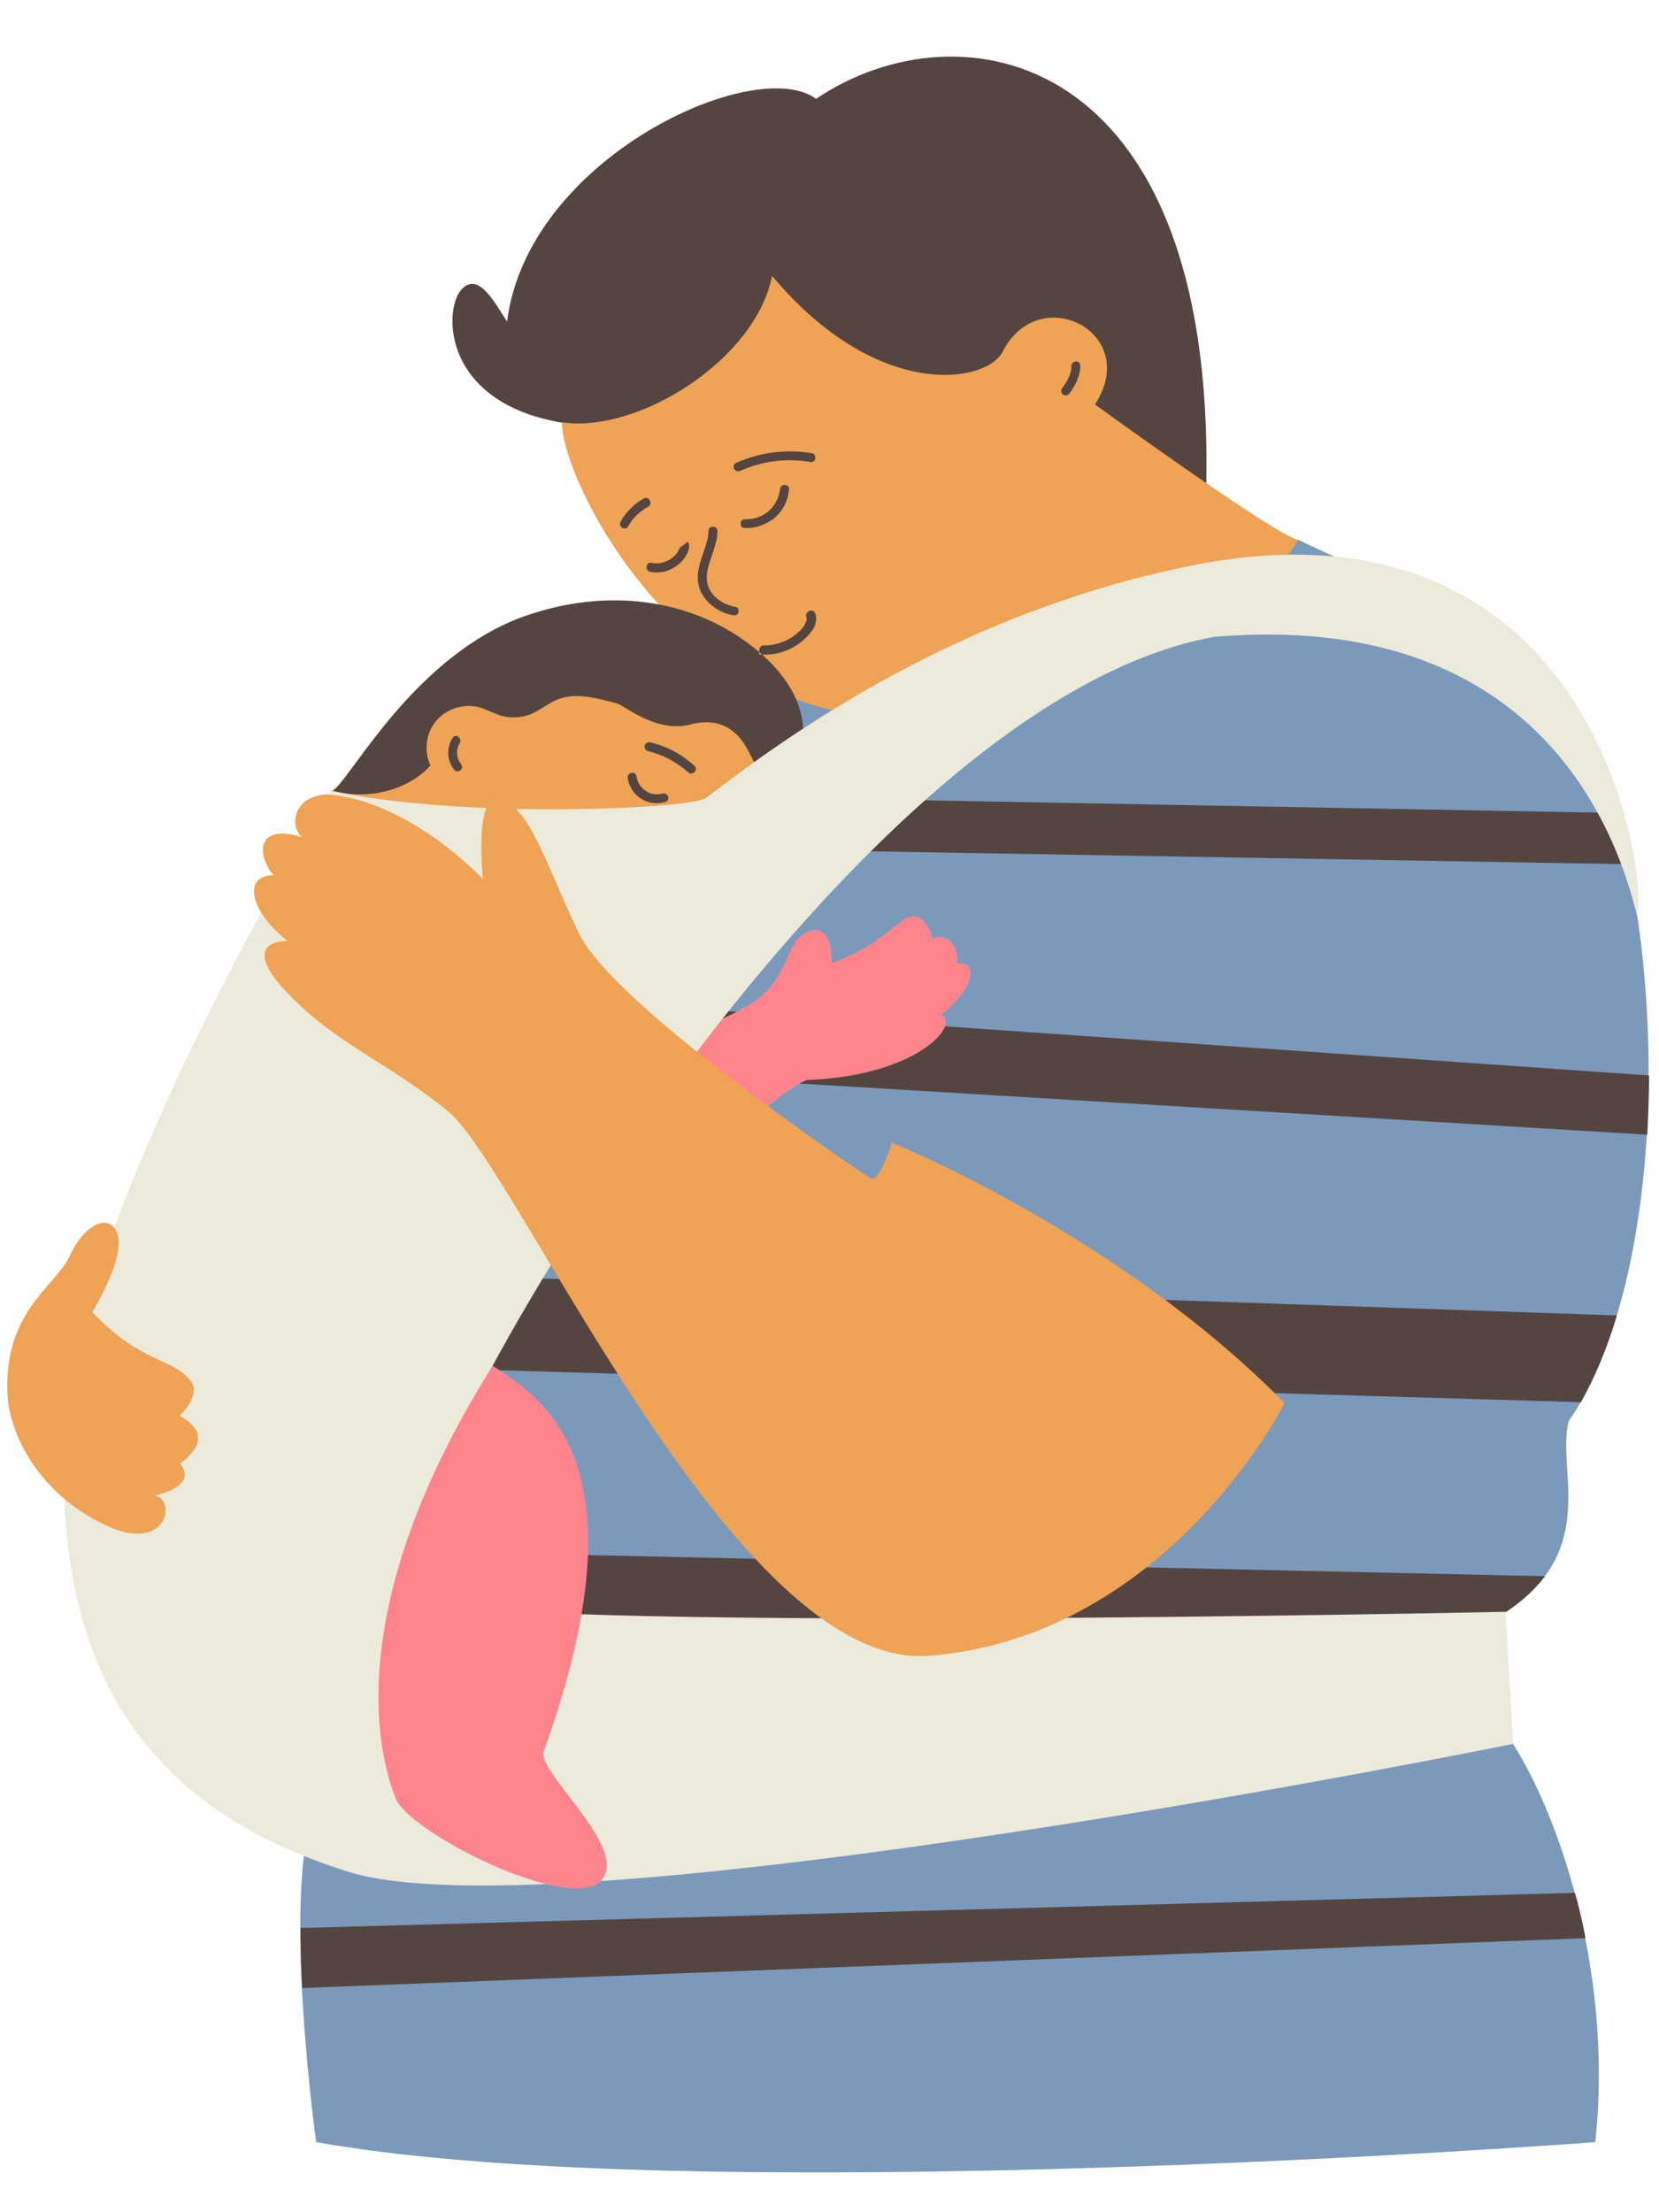 <svg xmlns="http://www.w3.org/2000/svg" xmlns:xlink="http://www.w3.org/1999/xlink" width="120" zoomAndPan="magnify" viewBox="0 0 90 120" height="160" preserveAspectRatio="xMidYMid meet" version="1.0"><path fill="#7b9abb" d="M 70.402 29.266 C 75.66 31.836 85.305 34.961 87.922 45.18 C 90.539 55.395 89.875 70.184 85.098 77.094 C 84.41 79.828 86.957 84.398 81.102 87.797 C 75.27 91.195 79.906 91.973 79.906 91.973 C 83.328 94.707 87.715 105.316 86.543 116.199 C 86.543 116.199 37.887 119.895 17.152 116.199 C 17.152 116.199 15.59 105.016 16.672 99.461 C 17.75 93.902 14.949 78.152 16.305 70.461 C 17.656 62.766 33.316 41.758 47.051 35.809 C 60.781 29.863 70.402 29.266 70.402 29.266 Z M 70.402 29.266 " fill-opacity="1" fill-rule="nonzero"/><path fill="#544541" d="M 23.121 57.555 C 23.996 56.359 24.914 55.145 25.902 53.902 L 89.461 58.336 C 89.461 59.414 89.414 60.473 89.367 61.551 Z M 33.09 45.938 L 88.312 46.879 C 88.195 46.305 88.059 45.73 87.922 45.18 C 87.828 44.812 87.715 44.441 87.602 44.098 L 36.074 43.156 C 35.062 44.055 34.074 44.973 33.09 45.938 Z M 16.602 88.898 L 78.668 89.633 C 79.105 89.129 79.863 88.531 81.102 87.82 C 82.34 87.082 83.215 86.305 83.812 85.5 L 16.258 84.008 C 16.371 85.66 16.488 87.312 16.602 88.898 Z M 86.016 105.133 C 85.855 104.281 85.672 103.477 85.441 102.676 C 68.586 103.133 32.352 104.145 16.305 104.582 C 16.305 105.66 16.324 106.762 16.395 107.84 Z M 87.715 71.355 L 18.875 68.988 L 18.875 74.086 L 85.762 76.062 C 86.543 74.684 87.188 73.102 87.715 71.355 Z M 49.254 28.277 C 57.656 29.609 65.441 26.188 65.441 26.188 C 65.879 2.652 52.055 0.105 44.27 5.363 C 41.012 2.93 28.633 8.531 27.508 17.441 C 26.867 16.477 25.945 14.637 25.004 15.742 C 24.062 16.844 23.996 21.824 30.492 22.93 C 30.492 22.906 40.828 26.922 49.254 28.277 Z M 49.254 28.277 " fill-opacity="1" fill-rule="nonzero"/><path fill="#efa355" d="M 53.133 38.336 C 38.207 42.125 30.379 26.098 30.492 22.906 C 34.648 23.523 41.012 19.484 41.883 14.961 C 47.508 21.688 53.387 20.84 54.375 19.117 C 56.324 15.191 61.953 18.016 59.402 21.941 C 59.402 21.941 69.184 29.035 70.426 29.289 C 70.402 29.266 68.082 34.523 53.133 38.336 Z M 32.352 49.496 C 41.215 51.539 47.395 38.863 36.211 34.547 C 25.027 30.23 19.105 42.559 17.957 42.906 C 17.957 42.906 23.488 47.453 32.352 49.496 Z M 32.352 49.496 " fill-opacity="1" fill-rule="nonzero"/><path fill="#544541" d="M 27.922 33.629 C 28.359 33.445 28.793 33.309 29.254 33.168 C 33.617 31.883 38.141 32.641 41.402 35.559 C 44.961 38.773 43.305 42.008 42.273 42.148 C 41.238 42.285 41.172 41.848 40.664 40.859 C 40.184 39.875 39.289 38.816 37.449 39.301 C 35.59 39.781 33.891 38.266 33.457 38.152 C 32.375 37.875 31.297 37.555 30.309 37.922 C 29.734 38.129 29.277 38.566 28.703 38.773 C 28.242 38.934 27.715 38.957 27.258 38.84 C 26.82 38.727 26.406 38.473 25.969 38.359 C 25.145 38.152 24.203 38.449 23.652 39.117 C 23.102 39.781 22.984 40.746 23.352 41.527 C 22.066 42.93 19.906 43.387 18.047 42.906 C 18.852 42.516 22.18 35.992 27.922 33.629 Z M 34.535 42.125 C 34.512 42.008 34.441 41.918 34.328 41.918 L 34.305 41.918 C 34.168 41.918 34.051 42.031 34.051 42.172 C 34.098 42.629 34.375 43.066 34.766 43.316 C 35.016 43.48 35.316 43.57 35.637 43.57 C 35.797 43.57 35.957 43.547 36.098 43.5 C 36.234 43.457 36.305 43.297 36.234 43.18 L 36.211 43.156 C 36.164 43.066 36.051 43.02 35.934 43.043 C 35.637 43.133 35.293 43.09 35.039 42.906 C 34.766 42.742 34.582 42.445 34.535 42.125 Z M 24.547 40.035 C 24.387 40.289 24.316 40.586 24.316 40.906 C 24.34 41.23 24.453 41.527 24.637 41.758 C 24.73 41.871 24.914 41.871 25.004 41.758 L 25.027 41.734 C 25.098 41.641 25.074 41.527 25.004 41.434 C 24.891 41.297 24.801 41.09 24.801 40.883 C 24.777 40.676 24.844 40.473 24.938 40.309 C 25.004 40.219 24.984 40.102 24.914 40.012 L 24.891 39.988 C 24.801 39.875 24.617 39.898 24.547 40.035 Z M 38.438 28.781 C 38.438 29.172 38.301 29.562 38.164 29.953 C 37.98 30.504 37.773 31.078 37.887 31.676 C 38.047 32.527 38.852 33.215 39.793 33.375 C 39.93 33.398 40.07 33.309 40.07 33.168 L 40.07 33.145 C 40.07 33.031 40 32.918 39.887 32.918 C 39.219 32.801 38.508 32.344 38.371 31.609 C 38.277 31.125 38.438 30.645 38.621 30.137 C 38.762 29.703 38.922 29.266 38.922 28.805 C 38.922 28.668 38.805 28.555 38.668 28.578 L 38.645 28.578 C 38.531 28.578 38.438 28.668 38.438 28.781 Z M 37.336 29.887 C 37.406 29.68 37.406 29.52 37.312 29.379 L 36.922 29.68 C 36.922 29.656 36.898 29.656 36.898 29.656 C 36.898 29.656 36.898 29.68 36.875 29.727 C 36.762 30.023 36.508 30.297 36.164 30.438 C 35.891 30.551 35.613 30.598 35.34 30.527 C 35.223 30.504 35.133 30.574 35.086 30.668 L 35.086 30.688 C 35.039 30.828 35.109 30.965 35.246 31.012 C 35.363 31.035 35.477 31.055 35.59 31.055 C 35.844 31.055 36.121 31.012 36.348 30.895 C 36.832 30.688 37.176 30.32 37.336 29.887 Z M 40.414 28.164 C 40.297 28.164 40.207 28.23 40.184 28.348 L 40.184 28.371 C 40.16 28.508 40.254 28.645 40.391 28.645 C 40.438 28.645 40.48 28.645 40.504 28.645 C 41.055 28.645 41.586 28.438 42.02 28.094 C 42.48 27.703 42.754 27.152 42.801 26.555 C 42.824 26.418 42.711 26.305 42.57 26.305 L 42.547 26.305 C 42.434 26.305 42.344 26.395 42.32 26.512 C 42.273 26.969 42.043 27.43 41.699 27.727 C 41.355 28.027 40.871 28.188 40.414 28.164 Z M 40.137 25.547 C 41.332 25.016 42.664 24.832 43.949 25.062 C 44.062 25.086 44.203 25.016 44.227 24.879 L 44.227 24.855 C 44.246 24.719 44.18 24.605 44.043 24.582 C 42.664 24.352 41.215 24.535 39.93 25.109 C 39.816 25.156 39.77 25.316 39.816 25.43 L 39.84 25.453 C 39.887 25.547 40.023 25.59 40.137 25.547 Z M 34.926 27.039 C 34.398 27.336 33.961 27.773 33.664 28.301 C 33.594 28.414 33.641 28.578 33.754 28.621 L 33.777 28.645 C 33.891 28.691 34.008 28.668 34.074 28.555 C 34.328 28.094 34.719 27.727 35.18 27.473 C 35.27 27.43 35.316 27.289 35.27 27.176 L 35.246 27.152 C 35.199 27.016 35.039 26.969 34.926 27.039 Z M 41.422 35.008 C 41.309 35.008 41.215 35.098 41.195 35.211 L 41.172 35.488 C 41.285 35.512 41.402 35.512 41.516 35.512 C 42.48 35.512 43.445 35.027 44.02 34.25 C 44.133 34.109 44.246 33.902 44.27 33.652 C 44.293 33.492 44.27 33.352 44.203 33.238 C 44.133 33.078 43.879 33.078 43.789 33.238 L 43.766 33.262 C 43.719 33.328 43.719 33.398 43.742 33.469 C 43.766 33.512 43.766 33.559 43.766 33.605 C 43.742 33.695 43.695 33.812 43.605 33.973 C 43.121 34.617 42.273 35.027 41.422 35.008 Z M 58.117 19.898 C 58.141 20.035 58.07 20.219 58.023 20.379 C 57.91 20.633 57.773 20.859 57.613 21.066 C 57.543 21.16 57.566 21.297 57.633 21.367 L 57.656 21.391 C 57.75 21.48 57.91 21.457 58 21.367 C 58.188 21.113 58.348 20.859 58.461 20.562 C 58.574 20.266 58.621 20.012 58.598 19.781 C 58.574 19.621 58.371 19.551 58.254 19.645 L 58.207 19.668 C 58.141 19.715 58.117 19.805 58.117 19.898 Z M 34.973 40.449 L 34.973 40.473 C 34.949 40.586 35.039 40.699 35.156 40.746 C 35.957 40.93 36.715 41.344 37.336 41.895 C 37.43 41.984 37.566 41.984 37.656 41.895 L 37.68 41.871 C 37.773 41.781 37.773 41.617 37.68 41.551 C 37.016 40.93 36.164 40.473 35.27 40.266 C 35.133 40.242 34.992 40.332 34.973 40.449 Z M 34.973 40.449 " fill-opacity="1" fill-rule="nonzero"/><path fill="#fd848c" d="M 31.391 58.199 C 31.391 58.199 39.082 55.695 41.012 54.27 C 42.938 52.824 42.547 51.012 43.879 50.527 C 45.234 50.047 45.121 52.25 45.121 52.25 C 47.992 51.195 48.586 49.887 49.438 49.723 C 50.285 49.562 50.586 50.918 50.586 50.918 C 51.641 50.527 52.031 51.676 51.941 52.273 C 52.996 52.09 52.996 53.512 51.066 55.051 C 52.125 55.535 49.828 58.359 43.766 58.586 C 41.746 59.391 35.797 65.43 35.797 65.43 " fill-opacity="1" fill-rule="nonzero"/><path fill="#eceada" d="M 88.816 49.703 C 87.621 44.719 83.145 33.078 65.855 34.547 C 44.27 38.473 18.781 84.719 22.297 86.672 C 25.809 88.621 81.676 87.43 81.676 87.43 L 82.09 94.594 C 82.09 94.594 30.332 105.133 18.875 101.527 C 7.418 97.922 2.984 90.07 3.488 77.875 C 3.996 65.684 17.934 42.883 17.934 42.883 C 24.754 44.422 37.246 43.914 38.277 43.297 C 41.605 40.793 51.457 33.078 65.555 30.504 C 86.637 26.922 89.438 47.543 88.816 49.703 Z M 88.816 49.703 " fill-opacity="1" fill-rule="nonzero"/><path fill="#fd848c" d="M 26.727 74.086 C 29.414 75.855 35.156 79.277 29.508 94.984 C 29.047 96.086 34.328 100.379 32.559 102.055 C 30.793 103.73 22.203 99.414 21.469 97.555 C 20.734 95.719 18.164 87.703 26.727 74.086 Z M 26.727 74.086 " fill-opacity="1" fill-rule="nonzero"/><path fill="#efa355" d="M 6.062 66.465 C 7.324 67.473 5.004 71.172 5.004 71.172 C 7.691 73.996 9.301 73.605 10.355 74.914 C 10.93 75.648 9.758 76.797 9.758 76.797 C 11.297 77.668 10.84 78.566 9.781 79.391 C 10.77 80.676 8.402 81.113 8.402 81.113 C 9.621 81.41 9 84.191 5.902 82.812 C 2.801 81.434 0.828 78.727 0.438 76.062 C 0 71.219 3.031 69.793 3.789 68.117 C 4.316 66.898 5.418 65.957 6.062 66.465 Z M 50.449 89.816 C 63.375 88.738 69.691 76.109 69.691 76.109 C 60.598 66.879 48.383 61.984 48.383 61.984 C 48.383 61.984 47.691 64.238 47.211 63.914 C 46.727 63.594 33.273 54.57 31.391 50.598 C 29.508 46.602 28.793 44.008 27.234 43.363 C 25.672 42.699 26.199 47.68 26.199 47.68 C 26.199 47.68 22.203 43.41 17.75 43.09 C 15.59 43.18 15.75 45.34 16.625 45.5 C 14.074 44.559 13.777 46.164 14.832 47.473 C 13.18 47.473 13.5 49.379 15.59 51.035 C 13.41 51.125 14.328 52.848 16.691 54.914 C 18.805 56.797 21.746 58.152 24.34 60.309 C 28.176 63.547 39.887 90.711 50.449 89.816 Z M 50.449 89.816 " fill-opacity="1" fill-rule="nonzero"/></svg>